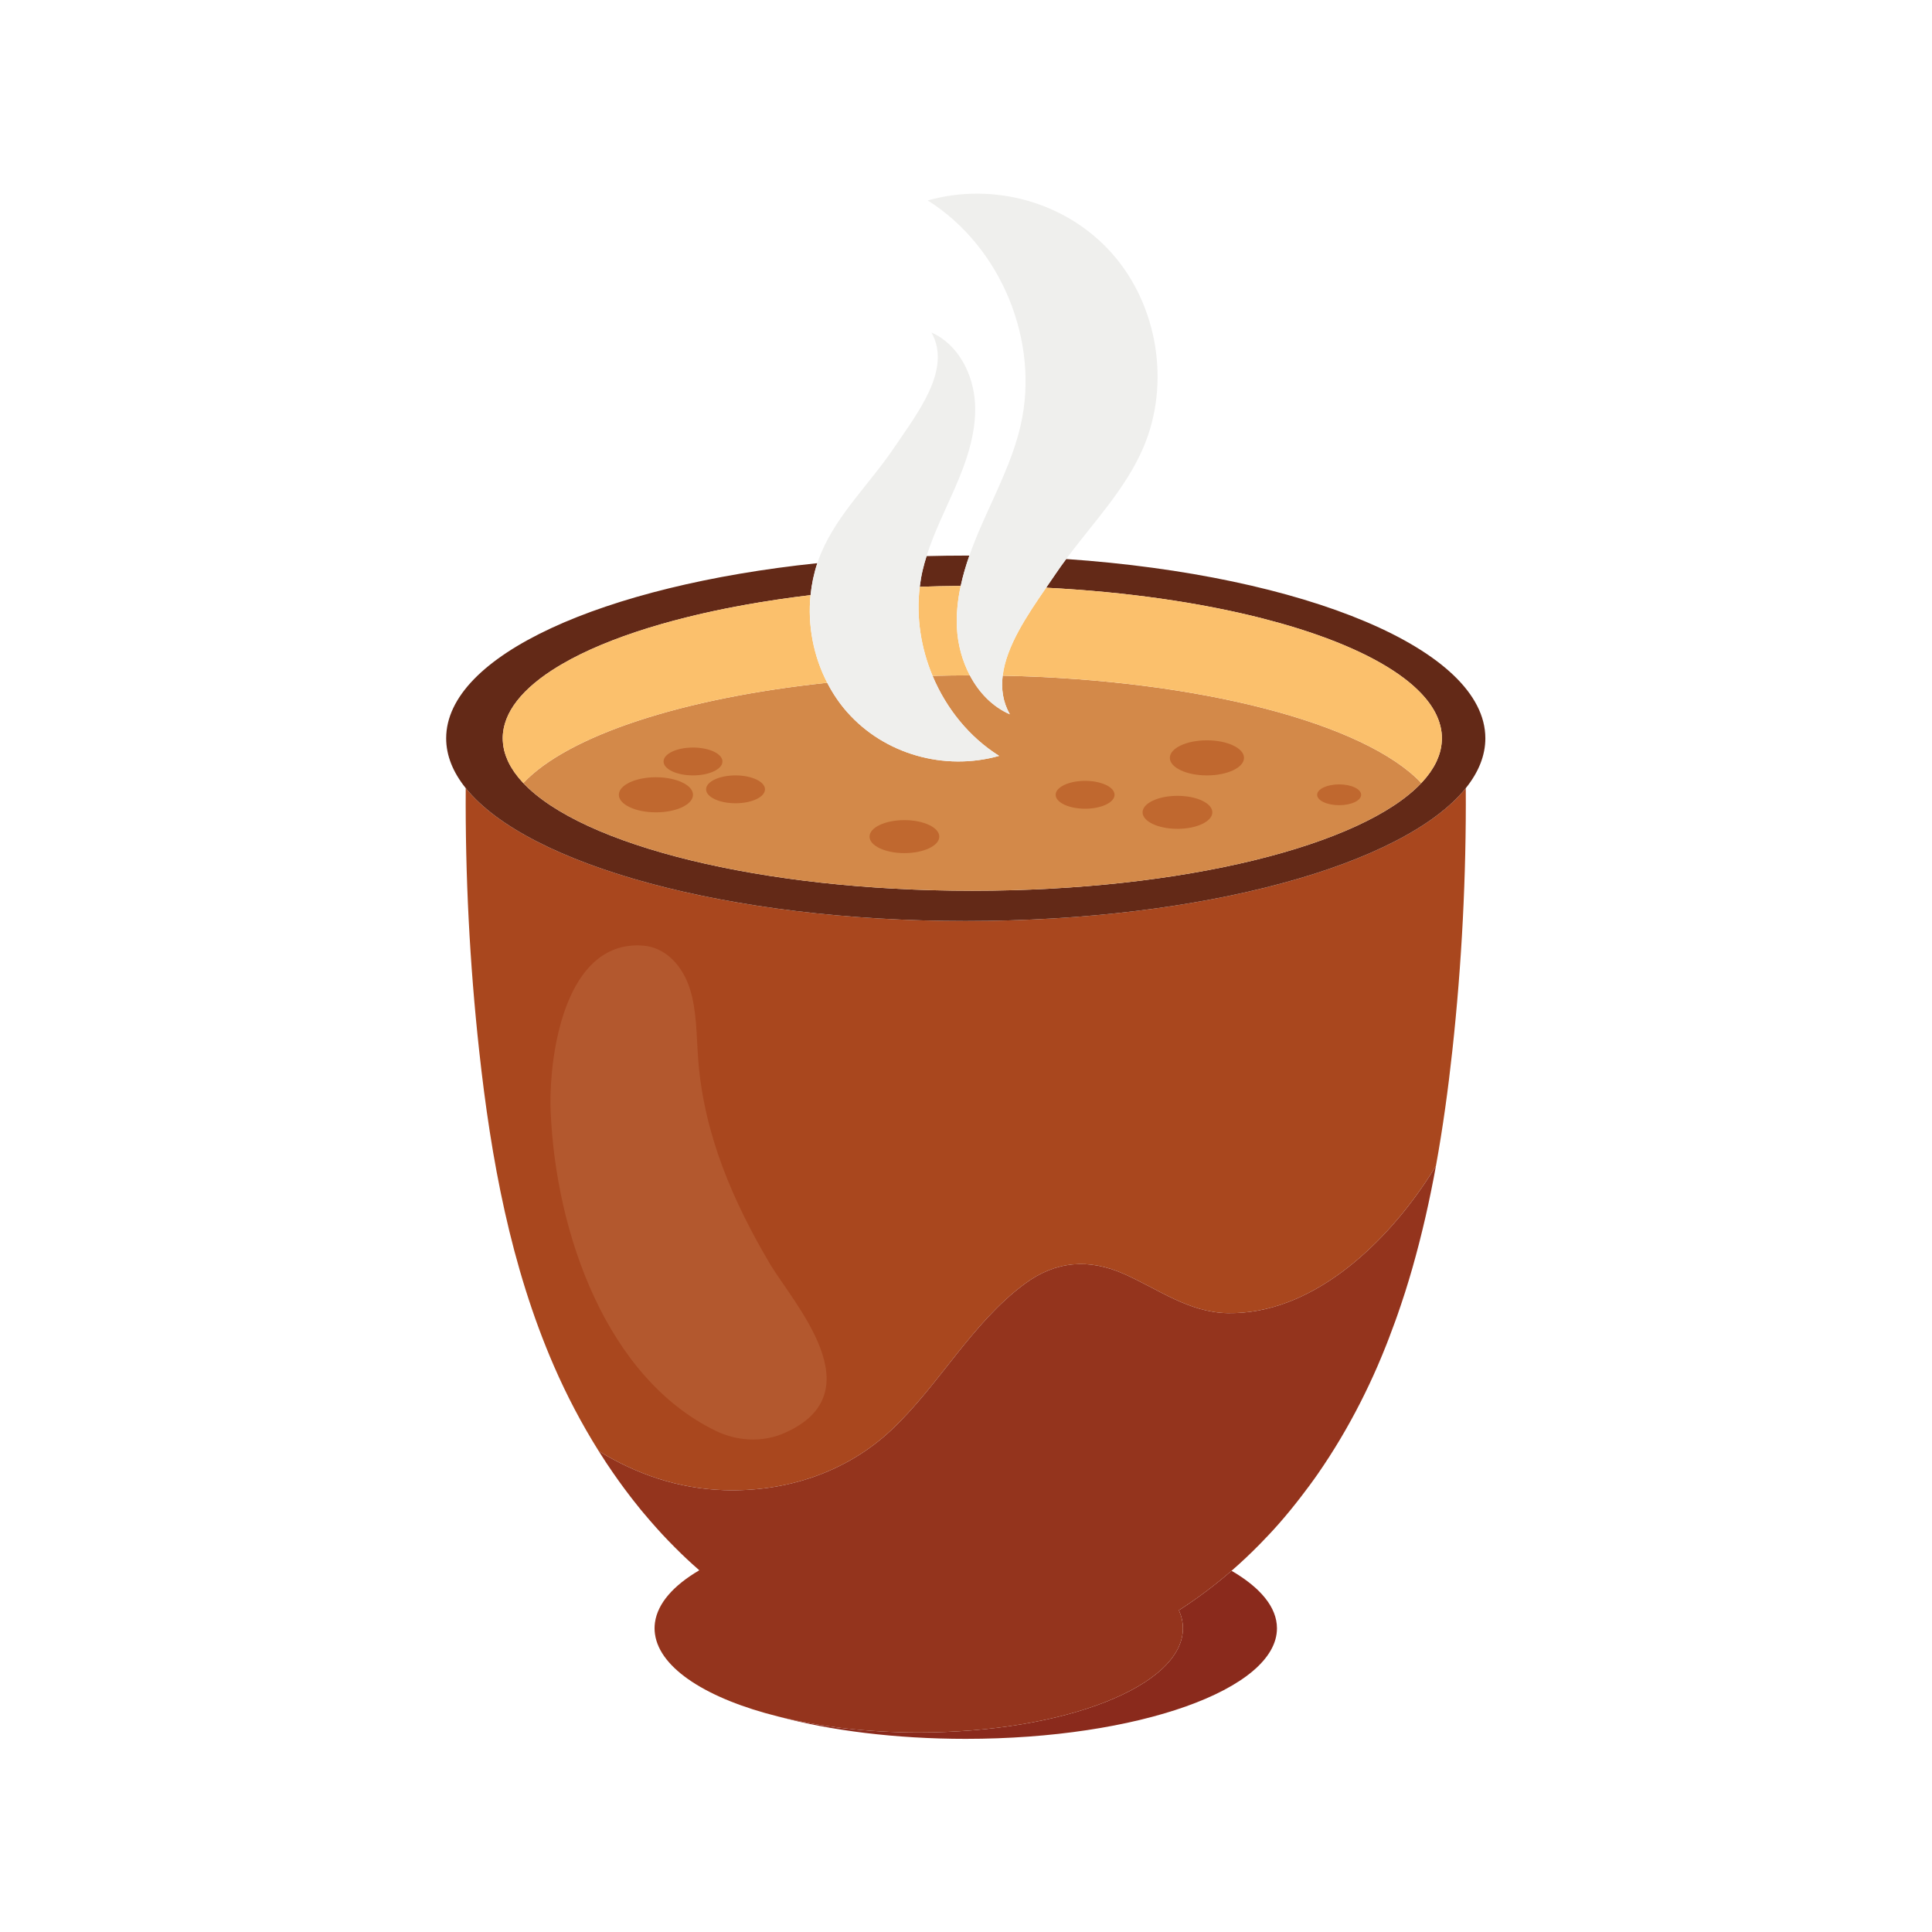 <svg xmlns="http://www.w3.org/2000/svg" xmlns:svg="http://www.w3.org/2000/svg" id="svg2" width="566.933" height="566.933" version="1.1" viewBox="0 0 566.933 566.933"><g id="g8" transform="matrix(1.333,0,0,-1.333,0,566.933)"><g id="g10" transform="scale(0.1)"><path d="m 2604.07,668.57 c 0,-126.679 -260.38,-229.359 -581.58,-229.359 -113.87,0 -220,12.949 -309.69,35.25 114.87,-30.902 257.97,-49.262 413.19,-49.262 378.35,0 685.08,108.949 685.08,243.36 0,46.382 -36.56,89.722 -99.96,126.613 -36.39,-31.621 -75.02,-60.723 -115.9,-86.91 5.72,-12.903 8.86,-26.153 8.86,-39.692" style="fill:#8a2a1c;fill-opacity:1;fill-rule:nonzero;stroke:none" id="path12"/><path d="m 2125.99,2225.56 c -523.57,0 -964.96,123.7 -1100.76,292.52 -1.15,-193.12 8.64,-386.29 29.63,-578.32 25.9,-237.04 69.3,-474.7 164.7,-694.15 27.97,-64.32 60.85,-127.02 98.38,-186.83 82.28,-50.49 174.37,-82.71 275.5,-86.069 136.13,-4.531 268.93,38.609 368.61,132.209 105.56,99.1 176.88,235.53 293.93,322.07 68.48,50.64 141.28,55.97 219.05,21.35 75.39,-33.56 142.44,-84.78 228.35,-86.01 181.69,-2.61 338.91,145.94 433.9,287.07 8.21,12.19 16.09,24.55 23.74,37.04 15.29,83.95 26.84,168.66 36.09,253.32 20.98,192.03 30.77,385.21 29.63,578.32 -135.8,-168.82 -577.19,-292.52 -1100.75,-292.52" style="fill:#a9471e;fill-opacity:1;fill-rule:nonzero;stroke:none" id="path14"/><path d="m 2703.38,1362.33 c -85.91,1.23 -152.96,52.45 -228.35,86.01 -77.77,34.62 -150.57,29.29 -219.05,-21.35 -117.05,-86.54 -188.37,-222.97 -293.93,-322.07 -99.68,-93.6 -232.48,-136.74 -368.61,-132.209 -101.13,3.359 -193.22,35.579 -275.5,86.069 -0.01,0 -0.01,0 -0.01,0 0.01,-0.01 0.02,-0.03 0.03,-0.04 5.35,-8.53 10.82,-16.99 16.36,-25.4 0.88,-1.33 1.77,-2.64 2.65,-3.97 16.08,-24.17 32.98,-47.792 50.67,-70.78 2.22,-2.891 4.45,-5.762 6.69,-8.621 5.26,-6.707 10.56,-13.399 15.96,-20 2.25,-2.75 4.57,-5.438 6.85,-8.168 8.94,-10.731 18.07,-21.281 27.39,-31.66 4,-4.461 8,-8.922 12.07,-13.321 4.55,-4.922 9.15,-9.8 13.8,-14.64 5.22,-5.442 10.53,-10.801 15.86,-16.129 4.57,-4.582 9.14,-9.16 13.79,-13.653 7.8,-7.527 15.71,-14.937 23.74,-22.218 3.7,-3.371 7.47,-6.68 11.23,-9.989 1.46,-1.3 2.9,-2.613 4.38,-3.902 -56.63,-33.238 -91.75,-72.641 -97.59,-115.117 0,-0.043 -0.01,-0.07 -0.02,-0.113 -0.56,-4.141 -0.89,-8.297 -0.89,-12.489 0,-0.011 0,-0.011 0,-0.011 0,-0.028 0.01,-0.071 0.01,-0.098 0,-4.16 0.32,-8.281 0.88,-12.383 0.02,-0.109 0.05,-0.219 0.07,-0.34 10.68,-76.41 116.22,-142.797 270.94,-181.277 89.69,-22.301 195.82,-35.25 309.69,-35.25 321.2,0 581.58,102.68 581.58,229.359 0,13.539 -3.14,26.789 -8.86,39.692 40.88,26.187 79.51,55.289 115.9,86.91 21.27,18.476 41.76,37.808 61.5,57.898 14.77,15.032 29.22,30.379 43.13,46.219 16.43,18.711 32.16,38.031 47.39,57.75 13.22,17.109 26.14,34.449 38.46,52.241 17.15,24.75 33.42,50.12 48.83,75.99 15.4,25.86 29.94,52.23 43.6,79 13.67,26.76 26.46,53.91 38.39,81.34 6.98,16.07 13.61,32.26 20.05,48.52 1.91,4.82 3.73,9.66 5.59,14.5 4.6,11.93 9.08,23.9 13.4,35.92 1.79,4.98 3.58,9.95 5.32,14.95 4.84,13.84 9.51,27.75 14,41.7 0.84,2.6 1.73,5.18 2.55,7.78 5.5,17.34 10.76,34.75 15.76,52.24 0.45,1.55 0.86,3.12 1.3,4.67 4.49,15.85 8.79,31.75 12.91,47.71 0.81,3.14 1.6,6.28 2.39,9.42 3.99,15.75 7.83,31.54 11.48,47.38 0.37,1.63 0.77,3.26 1.14,4.9 8.4,36.83 15.94,73.9 22.72,111.11 0,0.01 0,0.02 0,0.03 v 0 c -7.65,-12.49 -15.53,-24.85 -23.74,-37.04 -94.99,-141.13 -252.21,-289.68 -433.9,-287.07" style="fill:#94341d;fill-opacity:1;fill-rule:nonzero;stroke:none" id="path16"/><path d="m 2024.7,2961.3 c 29.71,1.07 59.78,1.76 90.2,2 4.83,22.49 11.38,44.74 19.07,66.66 -2.67,0 -5.32,0.03 -7.98,0.03 -29.03,0 -57.79,-0.38 -86.27,-1.13 -3.24,-10.35 -6.27,-20.76 -8.72,-31.36 -2.77,-11.97 -4.81,-24.06 -6.3,-36.2" style="fill:#632917;fill-opacity:1;fill-rule:nonzero;stroke:none" id="path18"/><path d="m 2125.99,2225.56 c 523.56,0 964.95,123.7 1100.75,292.52 28.05,34.87 43.07,71.67 43.07,109.7 0,195.54 -396.85,358.46 -922.76,394.68 -7.85,-10.59 -15.53,-21.29 -22.89,-32.19 -6.82,-10.08 -13.98,-20.44 -21.26,-31.01 177.68,-9.11 340.33,-32.89 475.74,-67.44 13.01,-3.32 25.78,-6.75 38.28,-10.26 118.79,-33.41 213.88,-75.46 276,-123.14 3.27,-2.51 6.45,-5.04 9.53,-7.58 6.17,-5.08 11.97,-10.22 17.39,-15.42 2.71,-2.6 5.32,-5.21 7.84,-7.84 15.1,-15.76 26.72,-32.02 34.56,-48.69 1.31,-2.78 2.51,-5.57 3.61,-8.37 2.19,-5.59 3.96,-11.24 5.29,-16.92 2,-8.52 3.02,-17.13 3.02,-25.82 0,-3.82 -0.27,-7.61 -0.66,-11.39 -0.1,-0.97 -0.22,-1.93 -0.34,-2.89 -0.46,-3.56 -1.04,-7.1 -1.84,-10.62 -0.05,-0.24 -0.08,-0.47 -0.14,-0.71 -0.86,-3.73 -1.98,-7.44 -3.22,-11.14 -0.31,-0.92 -0.64,-1.84 -0.97,-2.77 -1.21,-3.35 -2.55,-6.69 -4.07,-10.01 -0.17,-0.38 -0.31,-0.77 -0.49,-1.14 -1.7,-3.66 -3.63,-7.28 -5.69,-10.89 -0.49,-0.87 -1.02,-1.74 -1.53,-2.6 -1.91,-3.2 -3.94,-6.38 -6.12,-9.54 -0.33,-0.48 -0.63,-0.97 -0.97,-1.45 -2.5,-3.55 -5.21,-7.08 -8.06,-10.59 -0.67,-0.82 -1.36,-1.64 -2.05,-2.46 -2.54,-3.04 -5.21,-6.07 -8.01,-9.07 -0.38,-0.41 -0.7,-0.83 -1.09,-1.23 0,0 -0.01,0.01 -0.02,0.02 -129.61,-137.3 -523.11,-237.14 -988.47,-237.14 -465.35,0 -858.85,99.84 -988.47,237.14 0,-0.01 -0.01,-0.02 -0.02,-0.02 -0.38,0.4 -0.71,0.82 -1.09,1.23 -2.8,3 -5.46,6.03 -8.01,9.07 -0.68,0.82 -1.38,1.64 -2.04,2.46 -2.85,3.51 -5.56,7.03 -8.06,10.59 -0.35,0.49 -0.65,0.98 -0.99,1.47 -2.17,3.15 -4.19,6.32 -6.09,9.5 -0.52,0.88 -1.05,1.75 -1.55,2.62 -2.06,3.61 -3.99,7.24 -5.69,10.89 -0.18,0.37 -0.32,0.76 -0.49,1.13 -1.51,3.33 -2.85,6.68 -4.07,10.03 -0.33,0.92 -0.66,1.83 -0.96,2.75 -1.25,3.71 -2.36,7.42 -3.23,11.16 -0.05,0.22 -0.08,0.45 -0.13,0.67 -0.8,3.54 -1.39,7.09 -1.84,10.66 -0.13,0.95 -0.24,1.91 -0.34,2.87 -0.39,3.78 -0.66,7.58 -0.66,11.4 0,57.23 44.18,111.11 121.99,158.26 2.58,1.57 5.23,3.13 7.89,4.68 6.71,3.92 13.62,7.8 20.8,11.62 54.01,28.74 120.99,54.63 198.25,76.83 18.24,5.24 37.05,10.27 56.41,15.09 7.83,1.95 15.74,3.87 23.75,5.75 3.6,0.84 7.2,1.68 10.83,2.51 31.15,7.11 63.57,13.68 97.12,19.66 9.81,1.74 19.71,3.44 29.71,5.09 12.56,2.07 25.27,4.06 38.12,5.96 23.78,3.53 48.03,6.78 72.75,9.72 2.41,23.92 7.32,47.55 14.93,70.36 -472.49,-49.44 -817.08,-203.32 -817.08,-385.53 0,-38.03 15.024,-74.83 43.07,-109.7 135.8,-168.82 577.19,-292.52 1100.76,-292.52" style="fill:#632917;fill-opacity:1;fill-rule:nonzero;stroke:none" id="path20"/><path d="m 2207.29,2765.64 c -3.56,-29.13 0.39,-57.75 15.69,-84.99 -38.69,16.93 -68.27,48.24 -88.02,85.71 -27.6,-0.04 -54.96,-0.42 -82.01,-1.15 30.01,-71.67 80.6,-134.72 146.47,-176.12 -120.09,-33.87 -252.57,3.26 -335,96.91 -17.13,19.45 -31.52,41.07 -43.39,64.01 -319.27,-33.65 -570.49,-116.32 -669.08,-220.71 129.62,-137.3 523.12,-237.14 988.47,-237.14 465.36,0 858.86,99.84 988.47,237.14 -123.38,130.65 -485.8,227.29 -921.6,236.34" style="fill:#d38949;fill-opacity:1;fill-rule:nonzero;stroke:none" id="path22"/><path d="m 2106.56,2871.07 c -1.54,31.09 1.82,61.89 8.34,92.23 -30.42,-0.24 -60.49,-0.93 -90.2,-2 -8.13,-66.25 2.39,-134.37 28.25,-196.09 27.05,0.73 54.41,1.11 82.01,1.15 -16.89,32.06 -26.62,68.61 -28.4,104.71" style="fill:#fbc06c;fill-opacity:1;fill-rule:nonzero;stroke:none" id="path24"/><path d="m 2207.29,2765.64 c 435.8,-9.05 798.22,-105.69 921.6,-236.34 0.01,-0.01 0.02,-0.02 0.02,-0.02 0.39,0.4 0.71,0.82 1.09,1.23 2.8,3 5.47,6.03 8.01,9.07 0.69,0.82 1.38,1.64 2.05,2.46 2.85,3.51 5.56,7.04 8.06,10.59 0.34,0.48 0.64,0.97 0.97,1.45 2.18,3.16 4.21,6.34 6.12,9.54 0.51,0.86 1.04,1.73 1.53,2.6 2.06,3.61 3.99,7.23 5.69,10.89 0.18,0.37 0.32,0.76 0.49,1.14 1.52,3.32 2.86,6.66 4.07,10.01 0.33,0.93 0.66,1.85 0.97,2.77 1.24,3.7 2.35,7.41 3.22,11.14 0.06,0.24 0.09,0.47 0.14,0.71 0.8,3.52 1.38,7.06 1.84,10.62 0.12,0.96 0.24,1.92 0.34,2.89 0.39,3.78 0.66,7.57 0.66,11.39 0,8.69 -1.02,17.3 -3.02,25.82 -1.33,5.68 -3.1,11.33 -5.29,16.92 -1.1,2.8 -2.3,5.59 -3.61,8.37 -7.84,16.67 -19.46,32.93 -34.56,48.69 -2.52,2.63 -5.13,5.24 -7.84,7.84 -5.42,5.2 -11.22,10.34 -17.39,15.42 -3.08,2.54 -6.26,5.07 -9.53,7.58 -62.12,47.68 -157.21,89.73 -276,123.14 -12.5,3.51 -25.27,6.94 -38.28,10.26 -135.41,34.55 -298.06,58.33 -475.74,67.44 -41.82,-60.69 -87.63,-128.44 -95.61,-193.62" style="fill:#fbc06c;fill-opacity:1;fill-rule:nonzero;stroke:none" id="path26"/><path d="m 1821.03,2750.01 c -30.48,58.88 -43.37,126.94 -36.72,192.94 -24.72,-2.94 -48.97,-6.19 -72.75,-9.72 -12.85,-1.9 -25.56,-3.89 -38.12,-5.96 -10,-1.65 -19.9,-3.35 -29.71,-5.09 -33.55,-5.98 -65.97,-12.55 -97.12,-19.66 -3.63,-0.83 -7.23,-1.67 -10.83,-2.51 -8.01,-1.88 -15.92,-3.8 -23.75,-5.75 -19.36,-4.82 -38.17,-9.85 -56.41,-15.09 -77.26,-22.2 -144.24,-48.09 -198.25,-76.83 -7.18,-3.82 -14.09,-7.7 -20.8,-11.62 -2.66,-1.55 -5.31,-3.11 -7.89,-4.68 -77.81,-47.15 -121.99,-101.03 -121.99,-158.26 0,-3.82 0.27,-7.62 0.66,-11.4 0.1,-0.96 0.21,-1.92 0.34,-2.87 0.45,-3.57 1.04,-7.12 1.84,-10.66 0.05,-0.22 0.08,-0.45 0.13,-0.67 0.87,-3.74 1.98,-7.45 3.23,-11.16 0.3,-0.92 0.63,-1.83 0.96,-2.75 1.22,-3.35 2.56,-6.7 4.07,-10.03 0.17,-0.37 0.31,-0.76 0.49,-1.13 1.7,-3.65 3.63,-7.28 5.69,-10.89 0.5,-0.87 1.03,-1.74 1.55,-2.62 1.9,-3.18 3.92,-6.35 6.09,-9.5 0.34,-0.49 0.64,-0.98 0.99,-1.47 2.5,-3.56 5.21,-7.08 8.06,-10.59 0.66,-0.82 1.36,-1.64 2.04,-2.46 2.55,-3.04 5.21,-6.07 8.01,-9.07 0.38,-0.41 0.71,-0.83 1.09,-1.23 0.01,0 0.02,0.01 0.02,0.02 98.59,104.39 349.81,187.06 669.08,220.71" style="fill:#fbc06c;fill-opacity:1;fill-rule:nonzero;stroke:none" id="path28"/><path d="m 1537.08,1919.78 c -4.06,52.75 -2.94,107.54 -18.3,156.23 -15.35,48.7 -51.54,91.67 -103.7,95.45 -158.5,11.51 -199.96,-203.12 -203.13,-327.93 -0.35,-13.76 -0.23,-26.43 0.24,-37.58 11.59,-271.47 124.89,-587.09 363.72,-702.85 44.49,-21.56 100.63,-27.12 152.1,-4.18 200.12,89.2 17.67,286.03 -33.62,372.86 -79.16,134.04 -144.48,281.45 -157.31,448" style="fill:#b3582e;fill-opacity:1;fill-rule:nonzero;stroke:none" id="path30"/><path d="m 1590.39,2576.77 c 0,16.94 -29.03,30.67 -64.83,30.67 -35.8,0 -64.82,-13.73 -64.82,-30.67 0,-16.94 29.02,-30.67 64.82,-30.67 35.8,0 64.83,13.73 64.83,30.67" style="fill:#c0682f;fill-opacity:1;fill-rule:nonzero;stroke:none" id="path32"/><path d="m 1619.2,2546.1 c -35.8,0 -64.83,-13.73 -64.83,-30.67 0,-16.93 29.03,-30.66 64.83,-30.66 35.8,0 64.82,13.73 64.82,30.66 0,16.94 -29.02,30.67 -64.82,30.67" style="fill:#c0682f;fill-opacity:1;fill-rule:nonzero;stroke:none" id="path34"/><path d="m 2388.72,2534.1 c -35.8,0 -64.82,-13.73 -64.82,-30.67 0,-16.94 29.02,-30.67 64.82,-30.67 35.81,0 64.83,13.73 64.83,30.67 0,16.94 -29.02,30.67 -64.83,30.67" style="fill:#c0682f;fill-opacity:1;fill-rule:nonzero;stroke:none" id="path36"/><path d="m 2947.97,2480.52 c 26.74,0 48.42,10.26 48.42,22.91 0,12.65 -21.68,22.91 -48.42,22.91 -26.75,0 -48.43,-10.26 -48.43,-22.91 0,-12.65 21.68,-22.91 48.43,-22.91" style="fill:#c0682f;fill-opacity:1;fill-rule:nonzero;stroke:none" id="path38"/><path d="m 2592.03,2501.14 c -42.41,0 -76.79,-16.27 -76.79,-36.33 0,-20.06 34.38,-36.33 76.79,-36.33 42.4,0 76.78,16.27 76.78,36.33 0,20.06 -34.38,36.33 -76.78,36.33" style="fill:#c0682f;fill-opacity:1;fill-rule:nonzero;stroke:none" id="path40"/><path d="m 1990.95,2447.67 c -42.4,0 -76.78,-16.26 -76.78,-36.33 0,-20.06 34.38,-36.32 76.78,-36.32 42.41,0 76.79,16.26 76.79,36.32 0,20.07 -34.38,36.33 -76.79,36.33" style="fill:#c0682f;fill-opacity:1;fill-rule:nonzero;stroke:none" id="path42"/><path d="m 1443.93,2542.05 c -45.08,0 -81.63,-17.29 -81.63,-38.62 0,-21.33 36.55,-38.62 81.63,-38.62 45.08,0 81.63,17.29 81.63,38.62 0,21.33 -36.55,38.62 -81.63,38.62" style="fill:#c0682f;fill-opacity:1;fill-rule:nonzero;stroke:none" id="path44"/><path d="m 2575.26,2584.72 c 0,-21.33 36.55,-38.62 81.63,-38.62 45.09,0 81.63,17.29 81.63,38.62 0,21.33 -36.54,38.62 -81.63,38.62 -45.08,0 -81.63,-17.29 -81.63,-38.62" style="fill:#c0682f;fill-opacity:1;fill-rule:nonzero;stroke:none" id="path46"/><path d="m 2114.9,2963.3 c -6.52,-30.34 -9.88,-61.14 -8.34,-92.23 1.78,-36.1 11.51,-72.65 28.4,-104.71 19.75,-37.47 49.33,-68.78 88.02,-85.71 -15.3,27.24 -19.25,55.86 -15.69,84.99 7.98,65.18 53.79,132.93 95.61,193.62 7.28,10.57 14.44,20.93 21.26,31.01 7.36,10.9 15.04,21.6 22.89,32.19 59.85,80.68 131.14,154.23 170.35,246.42 59.28,139.36 31.52,311.62 -68.55,425.31 -100.06,113.68 -260.86,158.74 -406.62,117.63 161.43,-101.47 247.41,-309.97 204.42,-495.72 -17.67,-76.36 -54.3,-146.7 -85.71,-218.5 -9.69,-22.13 -18.93,-44.71 -26.97,-67.64 -7.69,-21.92 -14.24,-44.17 -19.07,-66.66 v 0" style="fill:#efefed;fill-opacity:1;fill-rule:nonzero;stroke:none" id="path48"/><path d="m 1784.31,2942.95 c -6.65,-66 6.24,-134.06 36.72,-192.94 11.87,-22.94 26.26,-44.56 43.39,-64.01 82.43,-93.65 214.91,-130.78 335,-96.91 -65.87,41.4 -116.46,104.45 -146.47,176.12 -25.86,61.72 -36.38,129.84 -28.25,196.09 v 0 c 1.49,12.14 3.53,24.23 6.3,36.2 2.45,10.6 5.48,21.01 8.72,31.36 16.01,51.07 40.38,99.47 61.9,148.66 25.88,59.15 47.99,122.14 44.8,186.62 -3.19,64.49 -36.77,131 -95.92,156.89 45.73,-81.4 -31.08,-177.73 -83.35,-255.1 -52.27,-77.36 -122.67,-143.61 -159.21,-229.53 -3.23,-7.58 -6.09,-15.29 -8.7,-23.09 -7.61,-22.81 -12.52,-46.44 -14.93,-70.36 v 0" style="fill:#efefed;fill-opacity:1;fill-rule:nonzero;stroke:none" id="path50"/></g></g></svg>